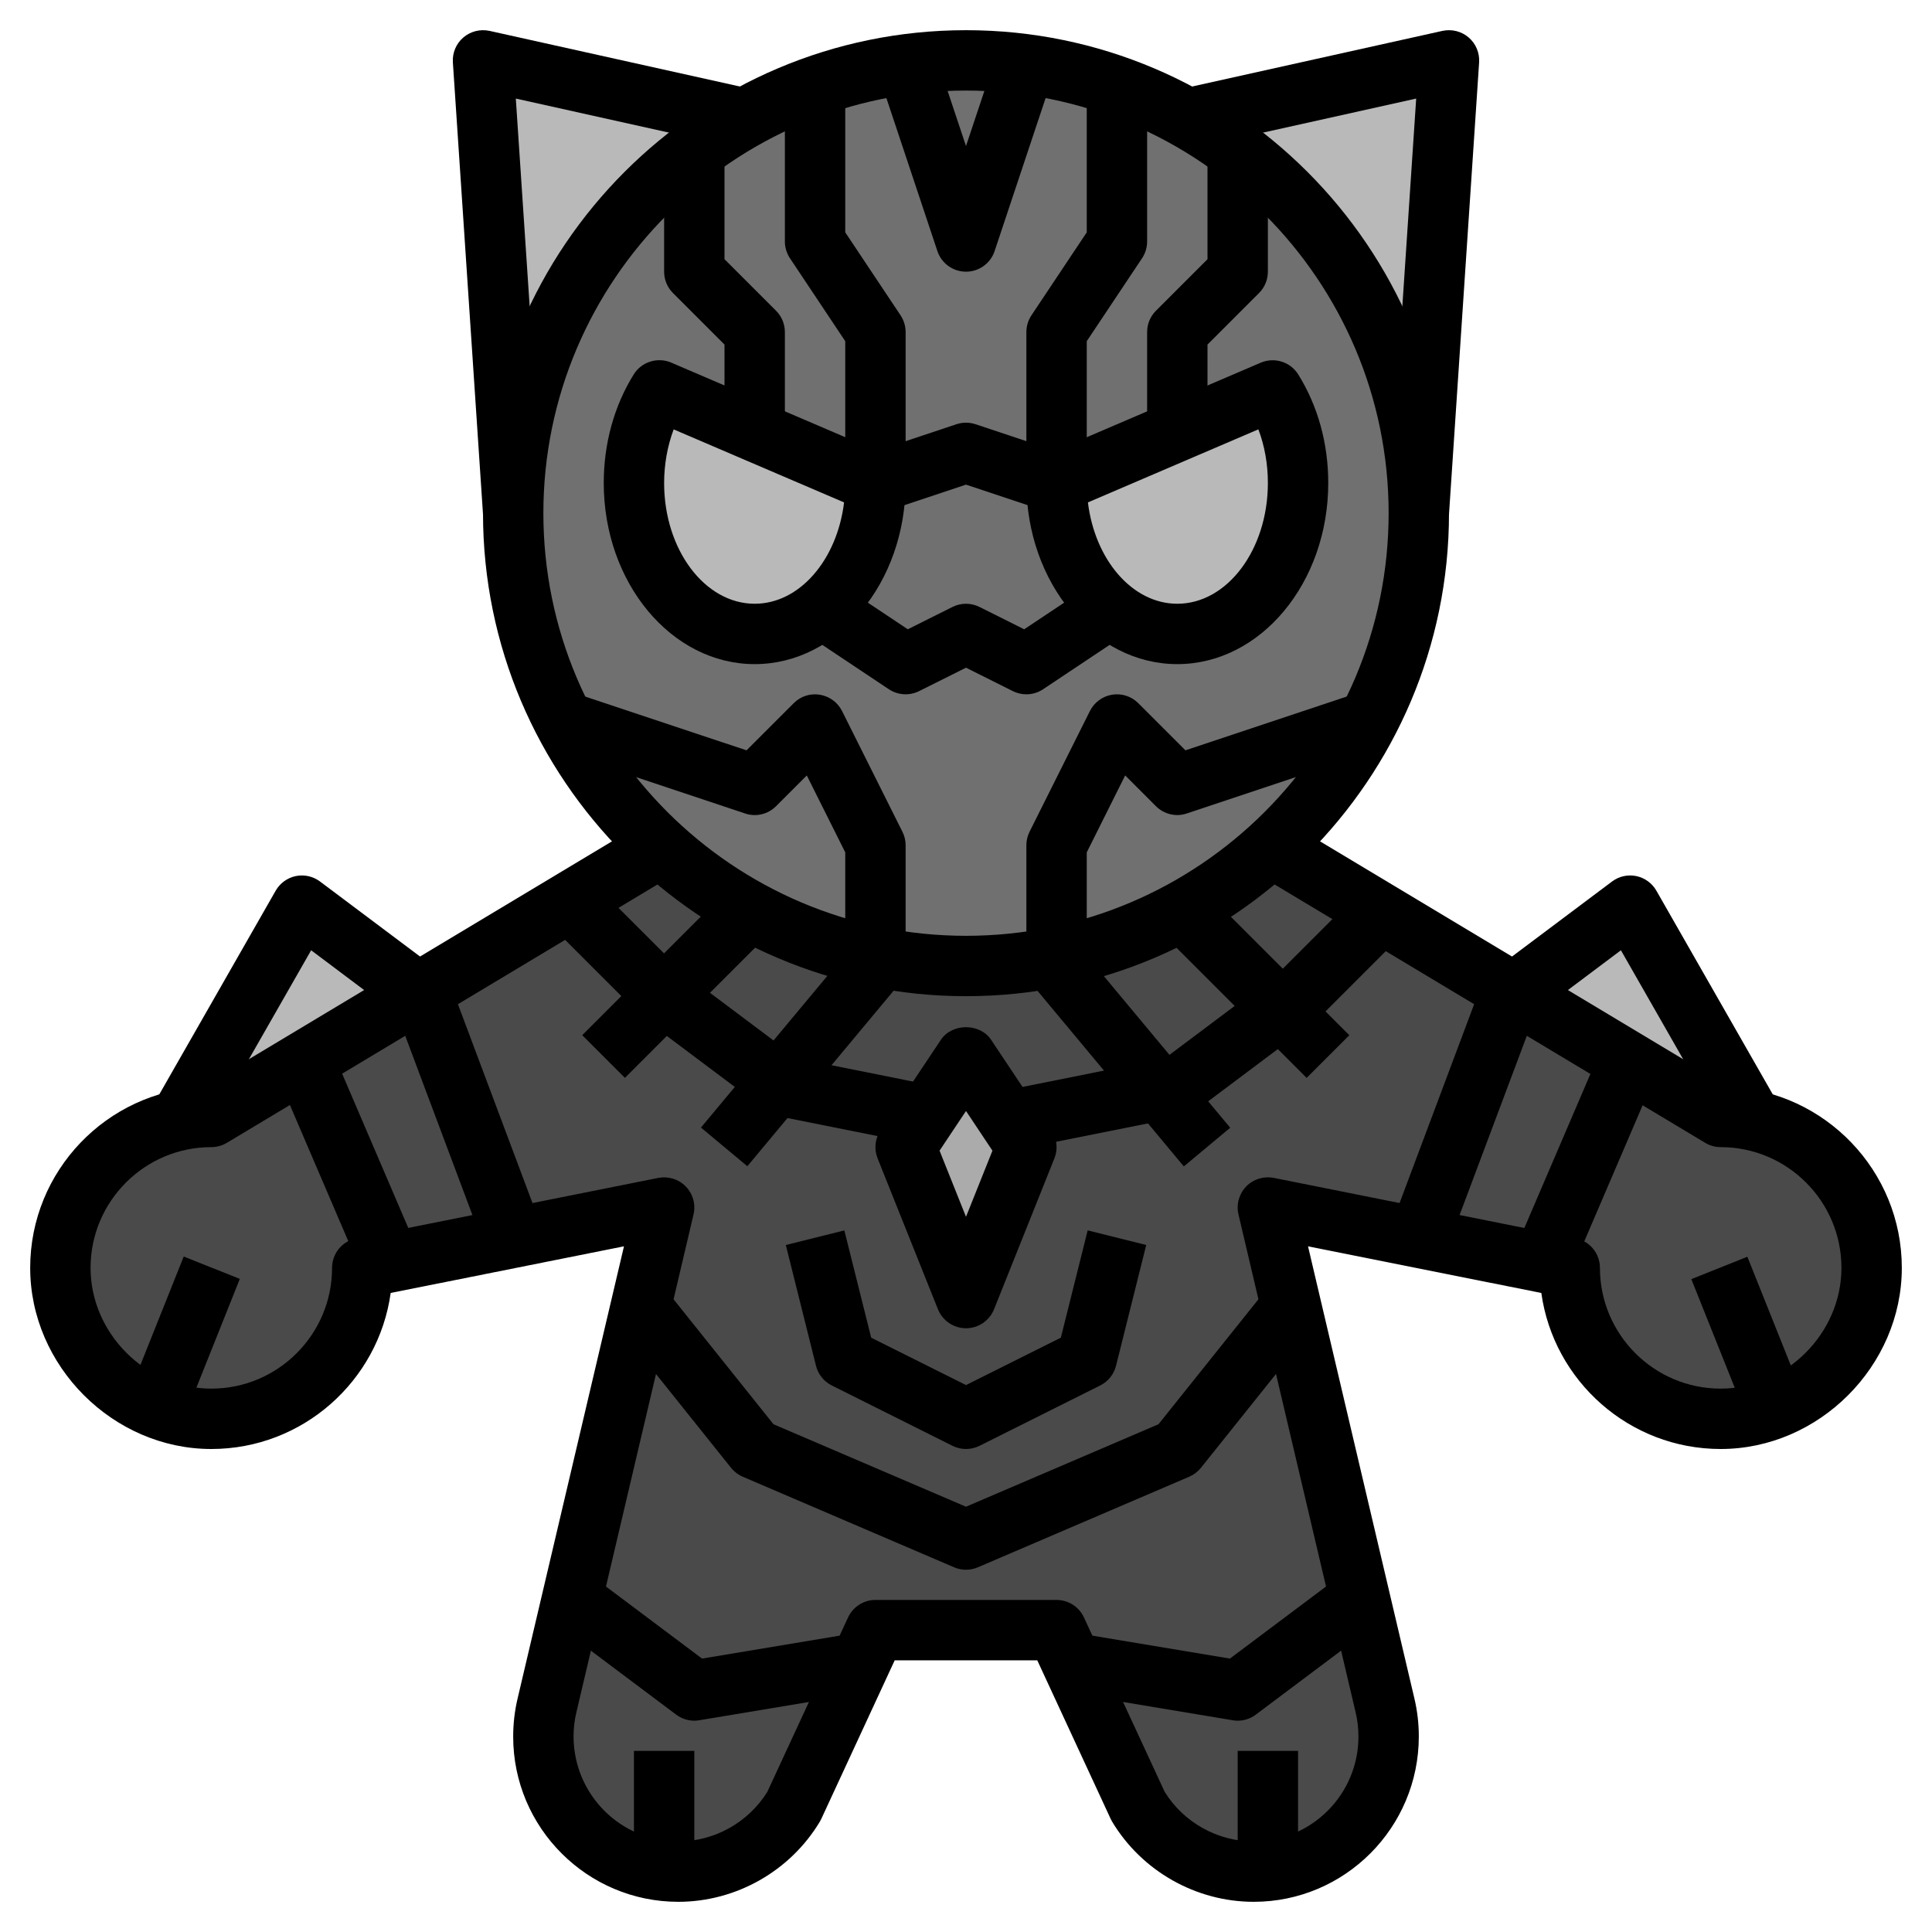 <?xml version="1.0" encoding="iso-8859-1"?>
<!-- Generator: Adobe Illustrator 22.1.0, SVG Export Plug-In . SVG Version: 6.00 Build 0)  -->
<svg xmlns="http://www.w3.org/2000/svg" xmlns:xlink="http://www.w3.org/1999/xlink" version="1.1" id="Layer_3" x="0px" y="0px" viewBox="0 0 64 64" style="enable-background:new 0 0 64 64;" xml:space="preserve" width="512" height="512">
<g>
	<g>
		<path style="fill:#B9B9B9;" d="M47,17l1-15c0,0-8.649,1.922-8.649,1.922C43.917,6.494,47,11.387,47,17z"/>
	</g>
	<g>
		<path style="fill:#B9B9B9;" d="M17,17L16,2c0,0,8.649,1.922,8.649,1.922C20.083,6.494,17,11.387,17,17z"/>
	</g>
	<g>
		<path style="fill:#B9B9B9;" d="M58.065,37.114L54,30c0,0-3.852,2.889-3.852,2.889L57,37C57.366,37,57.722,37.039,58.065,37.114z"/>
	</g>
	<g>
		<path style="fill:#B9B9B9;" d="M5.935,37.114L10,30c0,0,3.852,2.889,3.852,2.889L7,37C6.634,37,6.278,37.039,5.935,37.114z"/>
	</g>
	<g>
		<path style="fill:#4A4A4A;" d="M42,28l15,9c2.761,0,5,2.238,5,5c0,2.703-2.297,5.001-5,5c-2.761,0-5-2.239-5-5l-10-2l3.881,16.495    C45.96,56.831,46,57.174,46,57.519v0.012C46,59.999,43.999,62,41.531,62h0c-1.57,0-3.025-0.824-3.833-2.17L35,54h-6l-2.698,5.83    C25.494,61.176,24.039,62,22.469,62h0C20.001,62,18,59.999,18,57.531v-0.012c0-0.345,0.04-0.688,0.119-1.024L22,40l-10,2    c0,2.761-2.238,5-5,5C4.297,47,2,44.703,2,42c0-2.761,2.239-5,5-5l15-9"/>
	</g>
	<g>
		<circle style="fill:#707070;" cx="32" cy="17" r="15"/>
	</g>
	<g>
		<path style="fill:#B9B9B9;" d="M29,16c0,2.761-1.791,5-4,5s-4-2.239-4-5c0-1.156,0.314-2.221,0.841-3.068l0.001,0L29,16z"/>
	</g>
	<g>
		<path style="fill:#B9B9B9;" d="M35,16c0,2.761,1.791,5,4,5s4-2.239,4-5c0-1.156-0.314-2.221-0.841-3.068l-0.001,0L35,16z"/>
	</g>
	<g>
		<polygon style="fill:#ABABAB;" points="32,43 34,38 32,35 30,38   "/>
	</g>
	<g>
		<path d="M30.804,37.98l-5-1C25.657,36.951,25.52,36.89,25.4,36.8l-4-3c-0.038-0.028-0.074-0.06-0.107-0.093l-3-3l1.414-1.414    l2.95,2.949l3.762,2.821l4.777,0.956L30.804,37.98z"/>
	</g>
	<g>
		<path d="M34.196,37.98l-0.393-1.961l4.777-0.956l3.762-2.821l2.95-2.949l1.414,1.414l-3,3c-0.033,0.033-0.069,0.064-0.107,0.093    l-4,3c-0.119,0.09-0.257,0.151-0.403,0.181L34.196,37.98z"/>
	</g>
	<g>
		<path d="M32,33c-8.822,0-16-7.178-16-16S23.178,1,32,1s16,7.178,16,16S40.822,33,32,33z M32,3c-7.72,0-14,6.28-14,14    s6.28,14,14,14s14-6.28,14-14S39.72,3,32,3z"/>
	</g>
	<g>
		<path d="M41.53,63c-1.91,0-3.707-1.018-4.689-2.655c-0.019-0.031-0.035-0.062-0.05-0.095L34.361,55h-4.723l-2.43,5.25    c-0.015,0.032-0.031,0.063-0.05,0.095C26.177,61.982,24.38,63,22.47,63C19.454,63,17,60.546,17,57.53    c0-0.434,0.049-0.855,0.146-1.265l3.524-14.979l-7.728,1.545C12.536,45.748,10.026,48,7,48c-3.252,0-6-2.748-6-6    c0-3.212,2.537-5.842,5.712-5.993l14.773-8.864l1.029,1.715l-15,9C7.359,37.951,7.182,38,7,38c-2.206,0-4,1.794-4,4    c0,2.168,1.832,4,4,4c2.206,0,4-1.794,4-4c0-0.477,0.337-0.887,0.804-0.98l10-2c0.335-0.063,0.679,0.041,0.915,0.285    c0.236,0.245,0.333,0.593,0.255,0.925l-3.881,16.495C19.031,56.984,19,57.252,19,57.519C19,59.443,20.557,61,22.47,61    c1.195,0,2.32-0.628,2.948-1.642l2.675-5.778C28.256,53.227,28.61,53,29,53h6c0.39,0,0.744,0.227,0.907,0.58l2.675,5.778    C39.21,60.372,40.335,61,41.53,61c1.913,0,3.47-1.557,3.47-3.47c0-0.278-0.031-0.546-0.093-0.806l-3.881-16.495    c-0.078-0.332,0.019-0.68,0.255-0.925c0.236-0.244,0.581-0.349,0.915-0.285l10,2C52.663,41.113,53,41.523,53,42    c0,2.206,1.794,4,4,4c2.168,0,4-1.832,4-4c0-2.206-1.794-4-4-4c-0.182,0-0.359-0.049-0.515-0.143l-15-9l1.029-1.715l14.773,8.864    C60.463,36.158,63,38.788,63,42c0,3.252-2.748,6-6,6c-3.026,0-5.536-2.252-5.942-5.169l-7.728-1.545l3.524,14.979    C46.951,56.675,47,57.097,47,57.519C47,60.546,44.546,63,41.53,63z"/>
	</g>
	<g>
		<path d="M16.002,17.066l-1-15c-0.021-0.314,0.107-0.62,0.347-0.825c0.24-0.205,0.56-0.284,0.868-0.218l9,2l-0.434,1.953    l-7.696-1.711l0.911,13.668L16.002,17.066z"/>
	</g>
	<g>
		<path d="M47.998,17.066l-1.996-0.133l0.911-13.668l-7.696,1.711l-0.434-1.953l9-2c0.311-0.066,0.629,0.013,0.868,0.218    s0.367,0.511,0.347,0.825L47.998,17.066z"/>
	</g>
	<g>
		<path d="M25,22c-2.757,0-5-2.691-5-6c0-1.309,0.344-2.553,0.993-3.597c0.26-0.42,0.793-0.584,1.242-0.391l7.158,3.068    C29.762,15.238,30,15.6,30,16C30,19.309,27.757,22,25,22z M22.316,14.224C22.11,14.773,22,15.382,22,16c0,2.206,1.346,4,3,4    c1.49,0,2.73-1.456,2.961-3.357L22.316,14.224z"/>
	</g>
	<g>
		<path d="M39,22c-2.757,0-5-2.691-5-6c0-0.4,0.238-0.762,0.606-0.919l7.158-3.067c0.453-0.192,0.98-0.03,1.242,0.391    C43.656,13.447,44,14.69,44,16C44,19.309,41.757,22,39,22z M36.039,16.643C36.27,18.544,37.51,20,39,20c1.654,0,3-1.794,3-4    c0-0.628-0.107-1.229-0.315-1.777L36.039,16.643z"/>
	</g>
	<g>
		<path d="M30,32h-2v-3.764l-1.274-2.548l-1.019,1.019c-0.268,0.267-0.665,0.364-1.023,0.241l-6-2l0.633-1.896l5.413,1.804    l1.563-1.562c0.226-0.228,0.544-0.334,0.867-0.28c0.317,0.052,0.591,0.253,0.734,0.54l2,4C29.964,27.691,30,27.845,30,28V32z"/>
	</g>
	<g>
		<path d="M36,32h-2v-4c0-0.155,0.036-0.309,0.105-0.447l2-4c0.144-0.287,0.417-0.488,0.734-0.54c0.32-0.052,0.641,0.053,0.867,0.28    l1.563,1.562l5.413-1.804l0.633,1.896l-6,2c-0.359,0.123-0.756,0.025-1.023-0.241l-1.019-1.019L36,28.236V32z"/>
	</g>
	<g>
		<path d="M32,9c-0.431,0-0.812-0.275-0.948-0.684l-2-6l1.896-0.633L32,4.838l1.052-3.154l1.896,0.633l-2,6    C32.812,8.725,32.431,9,32,9z"/>
	</g>
	<g>
		<path d="M30,16h-2v-4.697l-1.832-2.748C26.059,8.391,26,8.197,26,8V3h2v4.697l1.832,2.748C29.941,10.609,30,10.803,30,11V16z"/>
	</g>
	<g>
		<path d="M26,14h-2v-2.586l-1.707-1.707C22.105,9.52,22,9.266,22,9V5h2v3.586l1.707,1.707C25.895,10.48,26,10.734,26,11V14z"/>
	</g>
	<g>
		<path d="M36,16h-2v-5c0-0.197,0.059-0.391,0.168-0.555L36,7.697V3h2v5c0,0.197-0.059,0.391-0.168,0.555L36,11.303V16z"/>
	</g>
	<g>
		<path d="M40,14h-2v-3c0-0.266,0.105-0.52,0.293-0.707L40,8.586V5h2v4c0,0.266-0.105,0.52-0.293,0.707L40,11.414V14z"/>
	</g>
	<g>
		<path d="M34,23c-0.152,0-0.306-0.035-0.447-0.105L32,22.118l-1.553,0.776c-0.322,0.16-0.704,0.136-1.002-0.062l-3-2l1.109-1.664    l2.518,1.678l1.48-0.74c0.281-0.141,0.613-0.141,0.895,0l1.48,0.74l2.518-1.678l1.109,1.664l-3,2C34.388,22.943,34.194,23,34,23z"/>
	</g>
	<g>
		<path d="M34.684,16.948L32,16.054l-2.684,0.895l-0.633-1.896l3-1c0.205-0.068,0.428-0.068,0.633,0l3,1L34.684,16.948z"/>
	</g>
	<g>
		<path d="M32,44c-0.409,0-0.776-0.249-0.929-0.629l-2-5c-0.122-0.306-0.086-0.651,0.097-0.926l2-3c0.371-0.557,1.293-0.557,1.664,0    l2,3c0.183,0.274,0.219,0.62,0.097,0.926l-2,5C32.776,43.751,32.409,44,32,44z M31.124,38.117L32,40.308l0.876-2.19L32,36.803    L31.124,38.117z"/>
	</g>
	<g>
		<rect x="22.595" y="33.999" transform="matrix(0.64 -0.768 0.768 0.64 -17.352 32.946)" width="7.81" height="2.001"/>
	</g>
	<g>
		<rect x="18.964" y="31.5" transform="matrix(0.707 -0.707 0.707 0.707 -16.391 25.429)" width="7.071" height="2"/>
	</g>
	<g>
		<rect x="36.499" y="31.095" transform="matrix(0.768 -0.64 0.64 0.768 -13.715 32.119)" width="2.001" height="7.81"/>
	</g>
	<g>
		<rect x="40.5" y="28.964" transform="matrix(0.707 -0.707 0.707 0.707 -10.826 38.864)" width="2" height="7.071"/>
	</g>
	<g>
		<rect x="3.307" y="43.5" transform="matrix(0.371 -0.929 0.929 0.371 -37.55 33.56)" width="5.385" height="2"/>
	</g>
	<g>
		<path d="M16.063,41.352l-2.897-7.727l-2.859-2.146l-3.438,6.017l-1.736-0.992l4-7c0.143-0.249,0.385-0.425,0.665-0.483    c0.282-0.058,0.574,0.008,0.803,0.18l4,3c0.153,0.114,0.27,0.271,0.337,0.448l3,8L16.063,41.352z"/>
	</g>
	<g>
		<path d="M23,57c-0.215,0-0.426-0.069-0.6-0.2l-4-3l1.199-1.6l3.658,2.743l5.578-0.93l0.328,1.973l-6,1    C23.109,56.995,23.055,57,23,57z"/>
	</g>
	<g>
		<rect x="21" y="58" width="2" height="4"/>
	</g>
	<g>
		<rect x="10.5" y="34.692" transform="matrix(0.919 -0.394 0.394 0.919 -14.236 7.643)" width="1.999" height="7.616"/>
	</g>
	<g>
		<rect x="57" y="41.807" transform="matrix(0.928 -0.371 0.371 0.928 -12.379 24.723)" width="2" height="5.385"/>
	</g>
	<g>
		<path d="M47.937,41.352l-1.873-0.703l3-8c0.067-0.178,0.184-0.334,0.337-0.448l4-3c0.229-0.172,0.52-0.238,0.803-0.18    c0.28,0.059,0.522,0.234,0.665,0.483l4,7l-1.736,0.992l-3.438-6.017l-2.859,2.146L47.937,41.352z"/>
	</g>
	<g>
		<path d="M41,57c-0.055,0-0.109-0.005-0.164-0.014l-6-1l0.328-1.973l5.578,0.93L44.4,52.2l1.199,1.6l-4,3    C41.426,56.931,41.215,57,41,57z"/>
	</g>
	<g>
		<rect x="41" y="58" width="2" height="4"/>
	</g>
	<g>
		<rect x="48.692" y="37.5" transform="matrix(0.394 -0.919 0.919 0.394 -3.559 71.604)" width="7.616" height="1.999"/>
	</g>
	<g>
		<path d="M32,48c-0.153,0-0.307-0.035-0.447-0.105l-4-2c-0.261-0.131-0.452-0.369-0.522-0.652l-1-4l1.939-0.484l0.889,3.554    L32,45.882l3.142-1.57l0.889-3.554l1.939,0.484l-1,4c-0.07,0.283-0.262,0.521-0.522,0.652l-4,2C32.307,47.965,32.153,48,32,48z"/>
	</g>
	<g>
		<path d="M32,52c-0.134,0-0.269-0.027-0.394-0.081l-7-3c-0.151-0.064-0.284-0.166-0.388-0.294l-4-5l1.562-1.25l3.843,4.805    L32,49.912l6.376-2.732l3.843-4.805l1.562,1.25l-4,5c-0.104,0.128-0.236,0.229-0.388,0.294l-7,3C32.269,51.973,32.134,52,32,52z"/>
	</g>
</g>
</svg>
